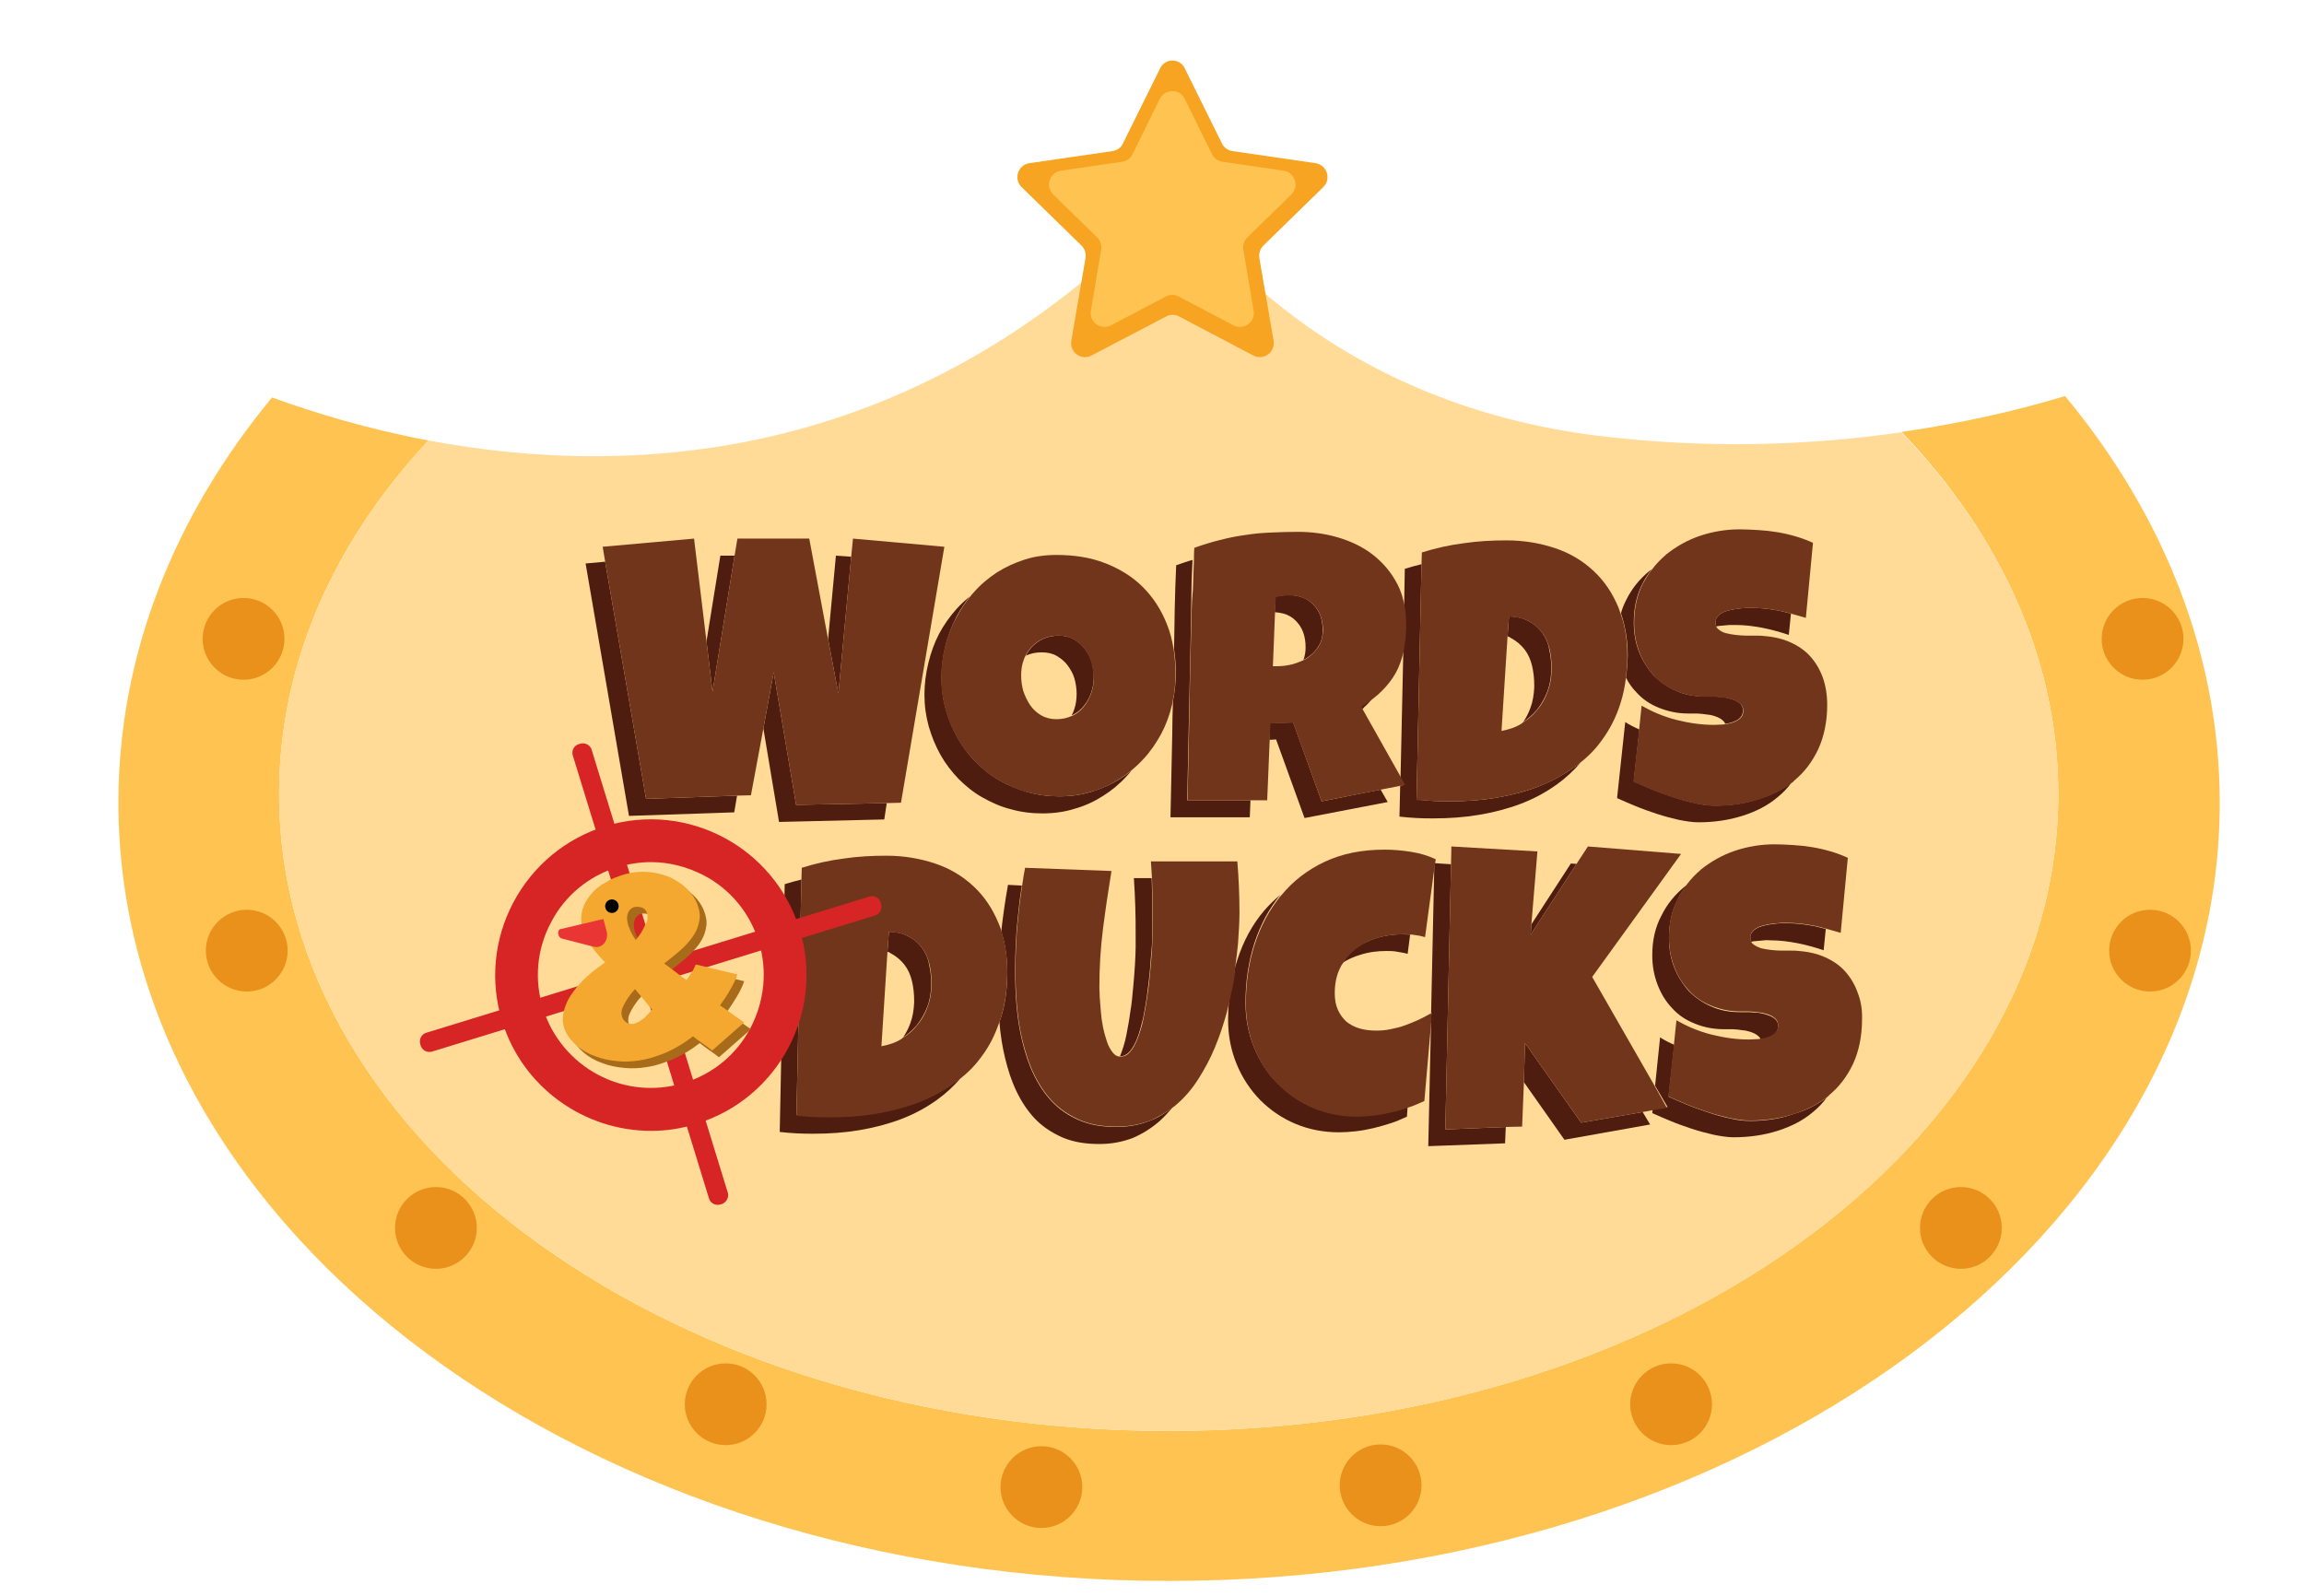 <?xml version="1.0" encoding="utf-8"?>
<!-- Generator: Adobe Illustrator 23.0.5, SVG Export Plug-In . SVG Version: 6.00 Build 0)  -->
<svg version="1.1" id="Capa_1" xmlns="http://www.w3.org/2000/svg" xmlns:xlink="http://www.w3.org/1999/xlink" x="0px" y="0px"
	 viewBox="0 0 648 449" style="enable-background:new 0 0 648 449;" xml:space="preserve">
<style type="text/css">
	.st0{fill:#FFC352;}
	.st1{fill:#FFDB97;}
	.st2{fill:#EA911B;}
	.st3{fill:none;}
	.st4{fill:#4F1C10;}
	.st5{fill:#71351B;}
	.st6{fill:#D72525;}
	.st7{fill:#A86B1A;}
	.st8{fill:#F4A82F;}
	.st9{fill:#E93634;}
	.st10{fill:#F6A421;}
</style>
<g>
	<path class="st0" d="M578.9,223.3c0,98.9-112,179.2-250.2,179.2S78.5,322.2,78.5,223.3c0-36.8,15.5-71,42-99.4
		c-17.1-3.2-32.1-7.8-44-12.1C49.1,145,33.3,184,33.3,225.8c0,120.9,132.3,218.9,295.5,218.9s295.5-98,295.5-218.9
		c0-41.9-15.9-81.1-43.5-114.4c-12.5,3.8-28,7.5-46,10.1C562.6,150.5,578.9,185.5,578.9,223.3z"/>
	<path class="st1" d="M360.7,86.6c-20.8-16.4-30.1-32-30.1-32c-70.7,76.1-152.5,80.1-210.1,69.3c-26.5,28.4-42,62.6-42,99.4
		c0,98.9,112,179.2,250.2,179.2c138.2,0,250.2-80.2,250.2-179.2c0-37.8-16.3-72.8-44.2-101.7c-24.9,3.6-54.3,4.9-86.7,0.8
		C408.2,117.2,379.7,101.6,360.7,86.6"/>
</g>
<g>
	<g>
		<circle class="st2" cx="69.4" cy="267.4" r="11.5"/>
		<circle class="st2" cx="68.5" cy="179.7" r="11.5"/>
		<circle class="st2" cx="602.6" cy="179.7" r="11.5"/>
		<circle class="st2" cx="122.6" cy="345.4" r="11.5"/>
		<circle class="st2" cx="204.1" cy="395" r="11.5"/>
	</g>
	<g>
		<circle class="st2" cx="604.7" cy="267.4" r="11.5"/>
		<circle class="st2" cx="551.5" cy="345.4" r="11.5"/>
		<circle class="st2" cx="470" cy="395" r="11.5"/>
		<circle class="st2" cx="388.3" cy="417.8" r="11.5"/>
		<circle class="st2" cx="292.9" cy="418.3" r="11.5"/>
	</g>
</g>
<g>
	<g>
		<path class="st3" d="M397.7,262.9c-0.3,0-0.7-0.1-1-0.1l-0.7,5.4c-1-0.3-2-0.5-3-0.6c-1-0.1-2-0.2-3-0.2c-2.6,0-5,0.3-7.3,1
			c-1.8,0.5-3.4,1.3-4.9,2.2c-0.3,0.4-0.5,0.9-0.8,1.3c-1.1,2.1-1.6,4.5-1.6,7.3c0,1.8,0.3,3.4,0.9,4.7s1.4,2.4,2.4,3.3
			c1,0.9,2.3,1.5,3.7,1.9c1.4,0.4,3,0.6,4.7,0.6c1.3,0,2.6-0.1,4-0.4c1.4-0.3,2.8-0.6,4.1-1.1c1.4-0.4,2.7-1,3.9-1.6
			c1.2-0.6,2.4-1.2,3.4-1.8l0.9-41.5l-2.7,20C399.7,263.2,398.7,263,397.7,262.9z"/>
		<path class="st3" d="M394.5,183.1c-0.5,2.2-1.2,4.2-2.2,6.1c-1,1.8-2.3,3.5-3.9,5.1c-0.8,0.7-1.6,1.4-2.5,2.2
			c-0.7,0.9-1.4,1.8-2.3,2.6c-0.2,0.2-0.4,0.3-0.5,0.5l10.8,19.2l0.8-36.4C394.6,182.6,394.6,182.9,394.5,183.1z"/>
		<path class="st3" d="M302.9,195.3c0-1.5-0.2-2.9-0.6-4.3c-0.4-1.4-1.1-2.7-1.9-3.7c-0.8-1.1-1.9-2-3.1-2.7c-1.2-0.7-2.6-1-4.2-1
			c-1.6,0-3.1,0.3-4.4,0.9c0,0-0.1,0-0.1,0.1c-0.2,0.4-0.3,0.8-0.5,1.2c-0.5,1.4-0.7,2.8-0.7,4.3c0,1.4,0.2,2.9,0.6,4.4
			c0.4,1.4,1,2.8,1.9,3.9c0.8,1.2,1.9,2.1,3.1,2.9c1.2,0.7,2.7,1.1,4.3,1.1c1.6,0,3-0.3,4.3-0.9c0.3-0.5,0.5-1.1,0.7-1.6
			C302.6,198.3,302.9,196.8,302.9,195.3z"/>
		<path class="st3" d="M431.6,193.4v-0.7c0-1.9-0.2-3.7-0.6-5.4c-0.4-1.7-1.1-3.3-2.1-4.6c-1-1.3-2.2-2.4-3.8-3.2
			c-0.3-0.2-0.7-0.3-1-0.5l-1.7,26.6c2.1-0.3,4-1,5.7-2.1c0.2-0.1,0.3-0.2,0.5-0.4c0.8-1.2,1.5-2.5,2-3.9
			C431.2,197.4,431.6,195.5,431.6,193.4z"/>
		<path class="st3" d="M366.6,178.2c-0.4-1.2-1-2.3-1.8-3.1c-0.8-0.9-1.8-1.6-2.9-2.1c-1-0.4-2.2-0.7-3.4-0.7l-0.6,15.1h1.2
			c1.5,0,3-0.2,4.5-0.6c1-0.3,2-0.6,2.9-1.1c0.4-1,0.6-2.2,0.6-3.5C367.2,180.8,367,179.4,366.6,178.2z"/>
		<path class="st3" d="M257.2,282.1v-0.7c0-1.9-0.2-3.7-0.6-5.4c-0.4-1.7-1.1-3.3-2.1-4.6c-1-1.3-2.2-2.4-3.8-3.2
			c-0.3-0.2-0.7-0.3-1-0.5l-1.7,26.6c2.1-0.3,4-1,5.7-2.1c0.2-0.1,0.3-0.2,0.5-0.4c0.8-1.2,1.5-2.5,2-3.9
			C256.8,286.1,257.2,284.2,257.2,282.1z"/>
		<polygon class="st4" points="206.6,156.3 202.6,156.3 198.7,180.4 200.4,194.6 		"/>
		<polygon class="st4" points="248.7,230.5 249.4,225.9 223.9,226.4 217.6,189.1 214.7,204.9 219.1,231.2 		"/>
		<polygon class="st4" points="170.2,158 164.7,158.5 176.9,229.5 206.5,228.5 207.3,223.8 181.7,224.7 		"/>
		<polygon class="st4" points="239.4,156.6 235.1,156.3 232.9,179.8 235.8,195.1 		"/>
		<path class="st4" d="M305.1,182.5c-0.8-1.1-1.9-2-3.1-2.7c-1.2-0.7-2.6-1-4.2-1c-1.6,0-3.1,0.3-4.4,0.9c-1.3,0.6-2.4,1.4-3.3,2.4
			c-0.6,0.7-1.2,1.5-1.6,2.4c0,0,0.1-0.1,0.1-0.1c1.3-0.6,2.7-0.9,4.4-0.9c1.6,0,3,0.3,4.2,1s2.3,1.6,3.1,2.7
			c0.8,1.1,1.5,2.3,1.9,3.7c0.4,1.4,0.6,2.9,0.6,4.3c0,1.5-0.2,3-0.7,4.4c-0.2,0.6-0.4,1.1-0.7,1.6c0,0,0.1,0,0.1,0
			c1.3-0.6,2.4-1.5,3.3-2.6c0.9-1.1,1.6-2.3,2.1-3.8c0.5-1.4,0.7-2.9,0.7-4.4c0-1.5-0.2-2.9-0.6-4.3
			C306.6,184.8,305.9,183.6,305.1,182.5z"/>
		<path class="st4" d="M261.1,186.5c-0.7,2.9-1.1,5.8-1.1,8.9c0,3.1,0.4,6,1.2,8.9c0.8,2.8,1.9,5.5,3.3,8c1.4,2.5,3.1,4.7,5.1,6.8
			c2,2,4.2,3.8,6.7,5.2c2.5,1.4,5.1,2.6,7.9,3.3c2.8,0.8,5.8,1.2,8.9,1.2c3.2,0,6.3-0.4,9.1-1.3c2.9-0.8,5.5-2,8-3.6
			c2.4-1.5,4.6-3.3,6.6-5.5c0.5-0.5,0.9-1,1.4-1.6c-1,0.8-2.1,1.6-3.2,2.3c-2.4,1.5-5.1,2.7-8,3.6s-5.9,1.3-9.1,1.3
			c-3.1,0-6.1-0.4-8.9-1.2c-2.8-0.8-5.5-1.9-7.9-3.3c-2.5-1.4-4.7-3.2-6.7-5.2c-2-2-3.7-4.3-5.1-6.8c-1.4-2.5-2.5-5.1-3.3-8
			c-0.8-2.8-1.2-5.8-1.2-8.9c0-3,0.4-6,1.1-8.9c0.7-2.9,1.8-5.6,3.1-8.2c1.1-2.1,2.4-4,3.8-5.8c-1.3,1.1-2.5,2.2-3.7,3.5
			c-1.9,2.1-3.6,4.5-5,7.1C262.8,180.8,261.8,183.6,261.1,186.5z"/>
		<path class="st4" d="M369.6,170.3c-0.8-0.9-1.8-1.6-2.9-2.1c-1.2-0.5-2.5-0.8-4.1-0.8c-0.7,0-1.4,0-2,0.1
			c-0.7,0.1-1.3,0.2-1.9,0.4l-0.2,4.3c1.3,0.1,2.4,0.3,3.4,0.7c1.2,0.5,2.1,1.2,2.9,2.1c0.8,0.9,1.4,1.9,1.8,3.1
			c0.4,1.2,0.6,2.5,0.6,4c0,1.3-0.2,2.4-0.6,3.5c0.4-0.2,0.8-0.4,1.2-0.7c1.2-0.8,2.2-1.8,3-3.1c0.8-1.2,1.2-2.7,1.2-4.5
			c0-1.5-0.2-2.8-0.6-4C371,172.2,370.4,171.2,369.6,170.3z"/>
		<polygon class="st4" points="363.7,203.2 357.2,203.4 357,208.1 358.9,208 366.9,230.1 390.3,225.6 388.3,222.1 371.7,225.4 		"/>
		<path class="st4" d="M329.9,197.2c-0.1,3-0.2,6.1-0.2,9.1c-0.2,7.8-0.3,15.7-0.5,23.6h22.3l0.2-4.8h-17.8
			c0.2-7.9,0.3-15.8,0.5-23.6c0.2-7.8,0.3-15.7,0.5-23.6c0.1-4,0.1-7.9,0.2-11.8c0-2.9,0.2-5.7,0.3-8.6c-1.5,0.4-3.1,1-4.6,1.5
			c-0.2,4-0.3,7.9-0.4,11.8c-0.1,3.9-0.1,7.8-0.2,11.8c0.3,2.1,0.5,4.3,0.5,6.6C330.7,191.9,330.4,194.6,329.9,197.2z"/>
		<path class="st4" d="M386,196.4c-1,0.8-2.1,1.6-3.3,2.3l0.4,0.8c0.2-0.2,0.4-0.3,0.5-0.5C384.5,198.2,385.3,197.4,386,196.4z"/>
		<path class="st4" d="M433.7,177.9c-1-1.3-2.2-2.4-3.8-3.2c-1.5-0.8-3.3-1.3-5.5-1.3l-0.4,5.6c0.4,0.1,0.7,0.3,1,0.5
			c1.5,0.8,2.8,1.9,3.8,3.2c1,1.3,1.7,2.9,2.1,4.6c0.4,1.7,0.6,3.5,0.6,5.4v0.7c-0.1,2-0.4,4-1.1,5.8c-0.5,1.4-1.2,2.7-2,3.9
			c1.5-1,2.8-2.2,3.9-3.5c1.2-1.5,2.2-3.3,2.9-5.1c0.7-1.9,1-3.8,1.1-5.8V188c0-1.9-0.2-3.7-0.6-5.4
			C435.4,180.8,434.7,179.3,433.7,177.9z"/>
		<path class="st4" d="M394.7,182.4l-0.8,36.4l1.1,2l-1.2,0.2l-0.2,8.7c1.6,0.2,3.2,0.3,4.8,0.4c1.6,0.1,3.1,0.1,4.8,0.1
			c4.4,0,8.6-0.3,12.8-1c4.1-0.7,8-1.7,11.7-3.1c3.7-1.4,7-3.2,10.1-5.4c2.5-1.8,4.8-3.9,6.8-6.3c-0.6,0.5-1.3,1-2,1.5
			c-3.1,2.2-6.5,4-10.1,5.4s-7.6,2.4-11.7,3.1s-8.4,1-12.8,1c-1.6,0-3.2,0-4.8-0.1c-1.6-0.1-3.1-0.2-4.8-0.4l1.4-66.2
			c-1.6,0.4-3.1,0.8-4.7,1.3l-0.2,11.4c0.2,1.4,0.3,2.9,0.3,4.4C395.3,178.2,395.1,180.4,394.7,182.4z"/>
		<path class="st4" d="M482.4,226.6c-1.7,0-3.6-0.2-5.6-0.7c-2-0.4-4.1-1-6.2-1.7c-2.1-0.7-4.1-1.4-6-2.2c-1.9-0.8-3.6-1.5-5.1-2.2
			l1.6-14.6c-1.4-0.6-2.8-1.3-4-2.1l-2.3,21.4c1.5,0.7,3.2,1.4,5.1,2.2c1.9,0.8,3.9,1.5,6,2.2s4.1,1.2,6.2,1.7
			c2,0.4,3.9,0.7,5.6,0.7c4.4,0,8.5-0.6,12.3-1.8c3.8-1.2,7.2-2.9,10-5.3c1.5-1.2,2.8-2.6,3.9-4.1c-2.7,2-5.7,3.6-9.2,4.6
			C490.9,226,486.8,226.6,482.4,226.6z"/>
		<path class="st4" d="M457.3,190.6c0.8,1.6,1.8,3,3,4.2c1.7,1.9,3.8,3.3,6.3,4.3s5.2,1.6,8.1,1.6c0.4,0,1,0,1.7,0
			c0.7,0,1.4,0,2.2,0.1c0.8,0.1,1.6,0.2,2.4,0.3c0.8,0.2,1.6,0.4,2.2,0.7c0.7,0.3,1.2,0.7,1.6,1.1c0.2,0.2,0.3,0.4,0.4,0.7
			c0.7-0.1,1.3-0.2,1.9-0.4c0.8-0.3,1.6-0.6,2.2-1.2c0.6-0.5,0.9-1.3,0.9-2.2c0-0.7-0.2-1.2-0.6-1.7c-0.4-0.5-1-0.8-1.6-1.1
			c-0.7-0.3-1.4-0.5-2.2-0.7c-0.8-0.2-1.7-0.3-2.4-0.3c-0.8-0.1-1.5-0.1-2.2-0.1c-0.7,0-1.2,0-1.7,0c-3,0-5.7-0.5-8.1-1.6
			c-2.4-1-4.5-2.5-6.3-4.3c-1.7-1.9-3.1-4.1-4.1-6.6c-1-2.5-1.5-5.3-1.5-8.3c0-4.1,0.8-7.8,2.5-11c0.7-1.4,1.6-2.8,2.6-4
			c-0.2,0.2-0.5,0.4-0.7,0.5c-2.8,2.3-5,5-6.6,8.3c-0.6,1.2-1.1,2.4-1.4,3.6c1.2,3.6,1.9,7.6,1.9,12
			C457.7,186.7,457.6,188.7,457.3,190.6z"/>
		<path class="st4" d="M492.9,171c-0.4,0-1,0-1.7,0c-0.7,0-1.5,0.1-2.2,0.2c-0.8,0.1-1.6,0.2-2.4,0.4c-0.8,0.2-1.5,0.4-2.1,0.7
			c-0.6,0.3-1.1,0.7-1.5,1.2s-0.6,1.1-0.5,1.7c0,0.4,0.1,0.7,0.2,1c0.5-0.1,1-0.2,1.5-0.2c0.8-0.1,1.5-0.1,2.2-0.2
			c0.7,0,1.3,0,1.7,0c2.5,0,5,0.3,7.6,0.8c2.6,0.5,5,1.2,7.4,2l0.6-6c-1-0.3-2.1-0.5-3.2-0.8C497.9,171.3,495.4,171,492.9,171z"/>
		<path class="st4" d="M258.1,310c-3.7,1.4-7.6,2.4-11.7,3.1c-4.1,0.7-8.4,1-12.8,1c-1.6,0-3.2,0-4.8-0.1c-1.6-0.1-3.1-0.2-4.8-0.4
			l1.4-66.2c-1.6,0.4-3.1,0.8-4.7,1.3l-1.4,69.7c1.6,0.2,3.2,0.3,4.8,0.4c1.6,0.1,3.1,0.1,4.8,0.1c4.4,0,8.6-0.3,12.8-1
			c4.1-0.7,8-1.7,11.7-3.1c3.7-1.4,7-3.2,10.1-5.4c2.5-1.8,4.8-3.9,6.8-6.3c-0.6,0.5-1.3,1-2,1.5C265.2,306.8,261.8,308.6,258.1,310
			z"/>
		<path class="st4" d="M259.3,266.6c-1-1.3-2.2-2.4-3.8-3.2c-1.5-0.8-3.3-1.3-5.5-1.3l-0.4,5.6c0.4,0.1,0.7,0.3,1,0.5
			c1.5,0.8,2.8,1.9,3.8,3.2c1,1.3,1.7,2.9,2.1,4.6c0.4,1.7,0.6,3.5,0.6,5.4v0.7c-0.1,2-0.4,4-1.1,5.8c-0.5,1.4-1.2,2.7-2,3.9
			c1.5-1,2.8-2.2,3.9-3.5c1.2-1.5,2.2-3.3,2.9-5.1s1-3.8,1.1-5.8v-0.7c0-1.9-0.2-3.7-0.6-5.4C261,269.5,260.3,268,259.3,266.6z"/>
		<path class="st4" d="M317.8,295.7c0.8-1,1.5-2.2,2.1-3.8c0.6-1.6,1.1-3.4,1.6-5.5c0.4-2.1,0.8-4.2,1.1-6.5
			c0.3-2.3,0.6-4.5,0.8-6.8c0.2-2.3,0.3-4.3,0.5-6.3s0.2-3.7,0.2-5.1c0-1.5,0-2.6,0-3.3c0-2.7,0-5.4-0.1-8.1c0-1.1-0.1-2.2-0.1-3.3
			h-5c0.2,2.7,0.3,5.3,0.4,8c0.1,2.7,0.1,5.4,0.1,8.1c0,0.7,0,1.8,0,3.3c0,1.5-0.1,3.2-0.2,5.1s-0.3,4-0.5,6.3
			c-0.2,2.3-0.4,4.5-0.8,6.8c-0.3,2.3-0.7,4.4-1.1,6.5s-1,3.9-1.6,5.5c-0.1,0.2-0.1,0.3-0.2,0.5c0.1,0,0.1,0,0.2,0
			C316.1,297.1,317,296.6,317.8,295.7z"/>
		<path class="st4" d="M314,317c-4,0-7.5-0.6-10.5-1.9c-3-1.3-5.5-3-7.6-5.2c-2.1-2.2-3.8-4.8-5.2-7.7s-2.4-6-3.2-9.3
			c-0.8-3.3-1.3-6.6-1.6-10c-0.3-3.4-0.4-6.7-0.4-9.8c0-4.8,0.2-9.7,0.7-14.5c0.3-3.2,0.7-6.4,1.2-9.5l-3.9-0.2
			c-0.8,4.4-1.4,8.7-1.9,13.1c1.1,3.5,1.7,7.3,1.7,11.5c0,4.8-0.6,9.2-1.9,13.1c-0.1,0.3-0.2,0.5-0.3,0.8c0,0.1,0,0.2,0,0.3
			c0.3,3.4,0.8,6.8,1.6,10c0.8,3.3,1.8,6.4,3.2,9.3c1.4,2.9,3.1,5.5,5.2,7.7c2.1,2.2,4.7,3.9,7.6,5.2c3,1.3,6.4,1.9,10.5,1.9
			c3.4,0,6.5-0.6,9.4-1.7c2.8-1.2,5.3-2.8,7.6-4.8c1.3-1.2,2.5-2.5,3.6-3.8c-2,1.6-4.1,2.9-6.5,3.8C320.5,316.4,317.4,317,314,317z"
			/>
		<path class="st4" d="M389.9,267.5c1,0,2,0,3,0.2s2,0.3,3,0.6l0.7-5.4c-0.7,0-1.3-0.1-2-0.1c-2.6,0-5,0.3-7.3,1s-4.4,1.7-6.2,3.1
			c-1.4,1.1-2.6,2.4-3.5,3.9c1.5-0.9,3.1-1.7,4.9-2.2C384.9,267.8,387.4,267.5,389.9,267.5z"/>
		<path class="st4" d="M386.3,313.5c-1.7,0.2-3.3,0.3-4.8,0.3c-4.4,0-8.5-0.8-12.3-2.4c-3.8-1.6-7.1-3.9-9.9-6.7
			c-2.8-2.8-5-6.2-6.6-10.1c-1.6-3.9-2.4-8-2.4-12.5c0-5.9,0.8-11.5,2.5-16.8c1.7-5.2,4.1-9.7,7.3-13.6c-1.7,1.4-3.2,2.9-4.6,4.5
			c-3.3,3.9-5.8,8.5-7.5,13.8c-0.2,0.6-0.4,1.2-0.6,1.9c-0.1,0.9-0.3,1.8-0.4,2.8c-0.4,2.1-0.8,4.2-1.3,6.3
			c-0.2,1.9-0.3,3.8-0.3,5.8c0,4.5,0.8,8.6,2.4,12.5c1.6,3.9,3.8,7.2,6.6,10.1c2.8,2.8,6.1,5.1,9.9,6.7c3.8,1.6,7.9,2.4,12.3,2.4
			c1.5,0,3.1-0.1,4.8-0.3c1.7-0.2,3.3-0.5,5-0.9c1.7-0.4,3.3-0.9,4.9-1.4c1.6-0.5,3-1.2,4.4-1.8l0.2-2.9c-1.5,0.5-3.1,1-4.7,1.4
			C389.6,313,387.9,313.3,386.3,313.5z"/>
		<path class="st4" d="M408.1,243.1l-4.6-0.3l-0.1,0.6l-0.9,41.5c0,0,0.1,0,0.1,0l-0.1,1.4l-0.8,36.1l21.6-0.8l0.2-4.6l-17,0.7
			L408.1,243.1z"/>
		<polygon class="st4" points="428.9,293.4 428.6,304.4 440,320.6 464.1,316.3 462,312.8 444.7,315.8 		"/>
		<polygon class="st4" points="443.4,243 441.8,242.9 430.7,260 430.5,262.9 		"/>
		<path class="st4" d="M502.7,259.7c-0.4,0-1,0-1.7,0c-0.7,0-1.5,0.1-2.2,0.2c-0.8,0.1-1.6,0.2-2.4,0.4c-0.8,0.2-1.5,0.4-2.1,0.7
			c-0.6,0.3-1.1,0.7-1.5,1.2s-0.6,1.1-0.5,1.7c0,0.4,0.1,0.7,0.2,1c0.5-0.1,1-0.2,1.5-0.2c0.8-0.1,1.5-0.1,2.2-0.2s1.3,0,1.7,0
			c2.5,0,5,0.3,7.6,0.8s5,1.2,7.4,2l0.6-6c-1-0.3-2.1-0.5-3.2-0.8C507.6,260,505.1,259.7,502.7,259.7z"/>
		<path class="st4" d="M499.2,290.8c0.6-0.5,0.9-1.3,0.9-2.2c0-0.7-0.2-1.2-0.6-1.7c-0.4-0.5-1-0.8-1.6-1.1
			c-0.7-0.3-1.4-0.5-2.2-0.7c-0.8-0.2-1.7-0.3-2.4-0.3c-0.8-0.1-1.5-0.1-2.2-0.1c-0.7,0-1.2,0-1.7,0c-3,0-5.7-0.5-8.1-1.6
			c-2.4-1-4.5-2.5-6.3-4.3c-1.7-1.9-3.1-4.1-4.1-6.6s-1.5-5.3-1.5-8.3c0-4.1,0.8-7.8,2.5-11c0.7-1.4,1.6-2.8,2.6-4
			c-0.2,0.2-0.5,0.4-0.7,0.5c-2.8,2.3-5,5-6.6,8.3c-1.7,3.2-2.5,6.9-2.5,11c0,3,0.5,5.7,1.5,8.3s2.3,4.7,4.1,6.6
			c1.7,1.9,3.8,3.3,6.3,4.3c2.4,1,5.2,1.6,8.1,1.6c0.4,0,1,0,1.7,0c0.7,0,1.4,0,2.2,0.1c0.8,0.1,1.6,0.2,2.4,0.3
			c0.8,0.2,1.6,0.4,2.2,0.7c0.7,0.3,1.2,0.7,1.6,1.1c0.2,0.2,0.3,0.4,0.4,0.7c0.7-0.1,1.3-0.2,1.9-0.4
			C497.9,291.7,498.6,291.4,499.2,290.8z"/>
		<path class="st4" d="M492.2,315.3c-1.7,0-3.6-0.2-5.6-0.7c-2-0.4-4.1-1-6.2-1.7c-2.1-0.7-4.1-1.4-6-2.2c-1.9-0.8-3.6-1.5-5.1-2.2
			l1.6-14.6c-1.4-0.6-2.8-1.3-4-2.1l-1.4,13.6l3.5,6l-4.2,0.7l-0.1,1c1.5,0.7,3.2,1.4,5.1,2.2c1.9,0.8,3.9,1.5,6,2.2
			c2.1,0.7,4.1,1.2,6.2,1.7c2,0.4,3.9,0.7,5.6,0.7c4.4,0,8.5-0.6,12.3-1.8c3.8-1.2,7.2-2.9,10-5.3c1.5-1.2,2.8-2.6,3.9-4.1
			c-2.7,2-5.7,3.6-9.2,4.6C500.7,314.7,496.6,315.3,492.2,315.3z"/>
		<polygon class="st5" points="223.9,226.4 249.4,225.9 253.4,225.8 265.6,153.8 239.9,151.5 239.4,156.6 235.8,195.1 232.9,179.8 
			227.6,151.5 207.4,151.5 206.6,156.3 200.4,194.6 198.7,180.4 195.2,151.5 169.5,153.8 170.2,158 181.7,224.7 207.3,223.8 
			211.2,223.7 214.7,204.9 217.6,189.1 		"/>
		<path class="st5" d="M265.8,181.7c-0.7,2.9-1.1,5.8-1.1,8.9c0,3.1,0.4,6,1.2,8.9c0.8,2.8,1.9,5.5,3.3,8c1.4,2.5,3.1,4.7,5.1,6.8
			c2,2,4.2,3.8,6.7,5.2c2.5,1.4,5.1,2.6,7.9,3.3c2.8,0.8,5.8,1.2,8.9,1.2c3.2,0,6.3-0.4,9.1-1.3c2.9-0.8,5.5-2,8-3.6
			c1.1-0.7,2.2-1.5,3.2-2.3c1.2-1,2.3-2,3.4-3.2c2-2.1,3.6-4.5,5-7c1.4-2.6,2.4-5.3,3.1-8.2c0.1-0.4,0.2-0.8,0.2-1.1
			c0.6-2.6,0.8-5.2,0.8-8c0-2.3-0.2-4.5-0.5-6.6c-0.4-2.5-1-4.9-1.9-7.1c-1.6-4.1-3.9-7.6-6.8-10.5c-2.9-2.9-6.5-5.1-10.6-6.7
			s-8.7-2.3-13.7-2.3c-3.1,0-6.1,0.4-8.9,1.3c-2.8,0.9-5.4,2.1-7.8,3.6c-2.4,1.6-4.6,3.4-6.5,5.6c-0.4,0.4-0.8,0.9-1.1,1.3
			c-1.5,1.8-2.7,3.7-3.8,5.8C267.6,176.1,266.6,178.8,265.8,181.7z M306.9,195c-0.5,1.4-1.2,2.7-2.1,3.8c-0.9,1.1-2,2-3.3,2.6
			c0,0-0.1,0-0.1,0c-1.3,0.6-2.7,0.9-4.3,0.9c-1.6,0-3.1-0.4-4.3-1.1c-1.2-0.7-2.3-1.7-3.1-2.9c-0.8-1.2-1.4-2.5-1.9-3.9
			c-0.4-1.5-0.6-2.9-0.6-4.4c0-1.5,0.2-3,0.7-4.3c0.1-0.4,0.3-0.8,0.5-1.2c0.4-0.9,1-1.7,1.6-2.4c0.9-1,2-1.8,3.3-2.4
			c1.3-0.6,2.7-0.9,4.4-0.9c1.6,0,3,0.3,4.2,1c1.2,0.7,2.3,1.6,3.1,2.7c0.8,1.1,1.5,2.3,1.9,3.7c0.4,1.4,0.6,2.9,0.6,4.3
			C307.7,192.1,307.4,193.5,306.9,195z"/>
		<path class="st5" d="M335,177.9c-0.2,7.9-0.4,15.8-0.5,23.6c-0.2,7.8-0.3,15.7-0.5,23.6h17.8h4.6l0.7-17l0.2-4.6l6.4-0.2l8,22.1
			l16.7-3.3l5.6-1.1l1.2-0.2l-1.1-2l-10.8-19.2l-0.4-0.8c1.2-0.8,2.3-1.5,3.3-2.3c0.9-0.7,1.7-1.4,2.5-2.2c1.6-1.6,2.9-3.3,3.9-5.1
			c1-1.8,1.7-3.9,2.2-6.1c0.1-0.2,0.1-0.5,0.1-0.8c0.4-2,0.6-4.2,0.6-6.6c0-1.5-0.1-3-0.3-4.4c-0.4-2.5-1.1-4.9-2.2-7
			c-1.7-3.3-4-6-6.8-8.2c-2.8-2.2-6.1-3.8-9.8-4.9s-7.5-1.6-11.5-1.6c-2.6,0-5.1,0.1-7.5,0.2c-2.4,0.1-4.8,0.3-7.2,0.7
			c-2.4,0.3-4.7,0.8-7.1,1.4c-2.4,0.6-4.7,1.3-7.2,2.2c-0.1,1.1-0.1,2.2-0.1,3.2c-0.1,2.9-0.2,5.8-0.3,8.6
			C335.1,169.9,335.1,173.9,335,177.9z M370.8,181.9c-0.8,1.2-1.8,2.3-3,3.1c-0.4,0.3-0.8,0.5-1.2,0.7c-0.9,0.4-1.9,0.8-2.9,1.1
			c-1.5,0.4-3.1,0.6-4.5,0.6h-1.2l0.6-15.1l0.2-4.3c0.6-0.2,1.3-0.3,1.9-0.4c0.7-0.1,1.3-0.1,2-0.1c1.6,0,2.9,0.2,4.1,0.8
			c1.2,0.5,2.1,1.2,2.9,2.1c0.8,0.9,1.4,1.9,1.8,3.1c0.4,1.2,0.6,2.5,0.6,4C372,179.2,371.6,180.7,370.8,181.9z"/>
		<path class="st5" d="M403.2,225.3c1.6,0.1,3.1,0.1,4.8,0.1c4.4,0,8.6-0.3,12.8-1c4.1-0.7,8-1.7,11.7-3.1c3.7-1.4,7-3.2,10.1-5.4
			c0.7-0.5,1.3-1,2-1.5c2.3-1.8,4.3-3.9,6-6.3c2.2-3,4-6.5,5.2-10.4c0.7-2.2,1.2-4.6,1.5-7.1c0.2-1.9,0.4-3.9,0.4-6
			c0-4.4-0.6-8.4-1.9-12c-0.2-0.6-0.4-1.2-0.6-1.7c-1.7-4.1-4-7.5-7-10.3c-3-2.8-6.6-5-10.8-6.4s-8.7-2.2-13.7-2.2
			c-4,0-8,0.2-12,0.8c-4,0.5-8,1.4-11.8,2.6l-0.1,3.5l-1.4,66.2C400.1,225.1,401.7,225.2,403.2,225.3z M436.4,188.7
			c-0.1,2-0.4,4-1.1,5.8c-0.7,1.9-1.6,3.6-2.9,5.1c-1.1,1.4-2.4,2.6-3.9,3.5c-0.2,0.1-0.3,0.2-0.5,0.4c-1.7,1.1-3.6,1.7-5.7,2.1
			l1.7-26.6l0.4-5.6c2.1,0.1,3.9,0.5,5.5,1.3c1.5,0.8,2.8,1.9,3.8,3.2c1,1.3,1.7,2.9,2.1,4.6c0.4,1.7,0.6,3.5,0.6,5.4L436.4,188.7
			L436.4,188.7z"/>
		<path class="st5" d="M459.6,175.2c0,3,0.5,5.7,1.5,8.3c1,2.5,2.3,4.7,4.1,6.6c1.7,1.9,3.8,3.3,6.3,4.3c2.4,1,5.2,1.6,8.1,1.6
			c0.4,0,1,0,1.7,0c0.7,0,1.4,0,2.2,0.1c0.8,0.1,1.6,0.2,2.4,0.3c0.8,0.2,1.6,0.4,2.2,0.7c0.7,0.3,1.2,0.7,1.6,1.1
			c0.4,0.5,0.6,1,0.6,1.7c0,1-0.3,1.7-0.9,2.2s-1.3,0.9-2.2,1.2c-0.6,0.2-1.3,0.3-1.9,0.4c-0.2,0-0.5,0.1-0.8,0.1
			c-0.9,0-1.7,0.1-2.4,0.1c-3.5,0-7-0.5-10.6-1.4c-3.6-0.9-6.8-2.3-9.8-4l-0.7,6.8l-1.6,14.6c1.5,0.7,3.2,1.4,5.1,2.2
			c1.9,0.8,3.9,1.5,6,2.2c2.1,0.7,4.1,1.2,6.2,1.7c2,0.4,3.9,0.7,5.6,0.7c4.4,0,8.5-0.6,12.3-1.8c3.5-1.1,6.5-2.6,9.2-4.6
			c0.3-0.2,0.6-0.4,0.8-0.7c2.9-2.4,5.1-5.3,6.8-8.9c1.6-3.5,2.5-7.7,2.5-12.4c0-2.8-0.4-5.3-1.2-7.6c-0.8-2.3-2-4.3-3.5-6
			c-1.5-1.7-3.4-3-5.6-4c-2.2-1-4.7-1.6-7.5-1.8c-0.6-0.1-1.3-0.1-2.1-0.1c-0.9,0-1.8,0-2.8,0c-1,0-2-0.1-3-0.2s-2-0.3-2.8-0.5
			s-1.5-0.6-2.1-1.1c-0.3-0.2-0.5-0.5-0.6-0.8c-0.1-0.3-0.2-0.6-0.2-1c0-0.7,0.1-1.2,0.5-1.7c0.4-0.5,0.9-0.9,1.5-1.2
			c0.6-0.3,1.3-0.5,2.1-0.7c0.8-0.2,1.6-0.3,2.4-0.4c0.8-0.1,1.5-0.1,2.2-0.2c0.7,0,1.3,0,1.7,0c2.5,0,5,0.3,7.6,0.8
			c1.1,0.2,2.1,0.5,3.2,0.8c1.4,0.4,2.8,0.8,4.2,1.2l2-21.1c-1.5-0.7-3.1-1.3-4.8-1.8c-1.7-0.5-3.4-0.9-5.2-1.2
			c-1.8-0.3-3.6-0.5-5.4-0.6s-3.5-0.2-5.2-0.2c-3.8,0-7.5,0.6-11.1,1.8c-3.6,1.2-6.7,3-9.5,5.2c-1.5,1.3-2.9,2.7-4,4.2
			c-1,1.2-1.8,2.6-2.6,4C460.4,167.4,459.6,171.1,459.6,175.2z"/>
		<path class="st5" d="M283.3,273.3c0-4.2-0.6-8-1.7-11.5c-0.2-0.8-0.5-1.5-0.8-2.2c-1.7-4.1-4-7.5-7-10.3c-3-2.8-6.6-5-10.8-6.4
			s-8.7-2.2-13.7-2.2c-4,0-8,0.2-12,0.8c-4,0.5-8,1.4-11.8,2.6l-0.1,3.5l-1.4,66.2c1.6,0.2,3.2,0.3,4.8,0.4c1.6,0.1,3.1,0.1,4.8,0.1
			c4.4,0,8.6-0.3,12.8-1c4.1-0.7,8-1.7,11.7-3.1c3.7-1.4,7-3.2,10.1-5.4c0.7-0.5,1.3-1,2-1.5c2.3-1.8,4.3-3.9,6-6.3
			c2.1-2.8,3.7-6,4.9-9.6c0.1-0.3,0.2-0.5,0.3-0.8C282.7,282.5,283.3,278.2,283.3,273.3z M262,277.4c-0.1,2-0.4,4-1.1,5.8
			c-0.7,1.9-1.6,3.6-2.9,5.1c-1.1,1.4-2.4,2.6-3.9,3.5c-0.2,0.1-0.3,0.2-0.5,0.4c-1.7,1.1-3.6,1.7-5.7,2.1l1.7-26.6l0.4-5.6
			c2.1,0.1,3.9,0.5,5.5,1.3c1.5,0.8,2.8,1.9,3.8,3.2c1,1.3,1.7,2.9,2.1,4.6c0.4,1.7,0.6,3.5,0.6,5.4L262,277.4L262,277.4z"/>
		<path class="st5" d="M347.4,272.1c0.3-2.3,0.6-4.6,0.8-6.8c0.2-3.1,0.4-5.9,0.4-8.5c0-4.9-0.2-9.8-0.6-14.5h-24.3
			c0.1,1.6,0.2,3.2,0.3,4.8c0,1.1,0.1,2.2,0.1,3.3c0.1,2.7,0.1,5.4,0.1,8.1c0,0.7,0,1.8,0,3.3c0,1.5-0.1,3.2-0.2,5.1s-0.3,4-0.5,6.3
			c-0.2,2.3-0.4,4.5-0.8,6.8c-0.3,2.3-0.7,4.4-1.1,6.5c-0.4,2.1-1,3.9-1.6,5.5c-0.6,1.6-1.3,2.9-2.1,3.8c-0.8,1-1.7,1.4-2.7,1.4
			c-0.1,0-0.1,0-0.2,0c-0.8,0-1.5-0.4-2.1-1.2c-0.6-0.8-1.2-1.8-1.6-3.1c-0.4-1.2-0.8-2.6-1.1-4.1c-0.3-1.5-0.5-3-0.6-4.4
			s-0.2-2.7-0.3-3.9c0-1.2-0.1-2-0.1-2.6c0-5.5,0.3-11.1,1-16.5c0.7-5.5,1.5-10.9,2.4-16.4l-24.3-0.9c-0.3,1.6-0.6,3.3-0.8,4.9
			c-0.5,3.2-0.9,6.4-1.2,9.5c-0.5,4.8-0.7,9.7-0.7,14.5c0,3.1,0.1,6.4,0.4,9.8c0.3,3.4,0.8,6.8,1.6,10s1.8,6.4,3.2,9.3
			c1.4,2.9,3.1,5.5,5.2,7.7c2.1,2.2,4.7,3.9,7.6,5.2c3,1.3,6.4,1.9,10.5,1.9c3.4,0,6.5-0.6,9.4-1.7c2.3-1,4.5-2.3,6.5-3.8
			c0.4-0.3,0.8-0.6,1.1-0.9c2.3-2,4.3-4.4,6-7.1c1.7-2.7,3.3-5.6,4.6-8.8c1.3-3.1,2.4-6.4,3.3-9.7c0.3-1.2,0.6-2.5,0.9-3.7
			c0.5-2.1,0.9-4.2,1.3-6.3C347.2,273.9,347.3,273,347.4,272.1z"/>
		<path class="st5" d="M402.5,285c-1,0.6-2.2,1.2-3.4,1.8c-1.3,0.6-2.6,1.1-3.9,1.6s-2.7,0.8-4.1,1.1c-1.4,0.3-2.7,0.4-4,0.4
			c-1.7,0-3.3-0.2-4.7-0.6c-1.4-0.4-2.7-1.1-3.7-1.9c-1-0.9-1.8-2-2.4-3.3c-0.6-1.3-0.9-2.9-0.9-4.7c0-2.8,0.5-5.2,1.6-7.3
			c0.2-0.5,0.5-0.9,0.8-1.3c0.9-1.5,2.1-2.8,3.5-3.9c1.8-1.4,3.8-2.4,6.2-3.1c2.3-0.7,4.8-1,7.3-1c0.7,0,1.3,0,2,0.1
			c0.3,0,0.7,0,1,0.1c1,0.1,2,0.3,3,0.6l2.7-20l0.1-0.6l0.2-1.3c-2.1-1-4.5-1.7-7-2.1c-2.5-0.4-5-0.6-7.4-0.6
			c-6.3,0-11.9,1.1-16.8,3.4c-4.9,2.3-8.9,5.4-12.2,9.4c-0.1,0.1-0.1,0.2-0.2,0.2c-3.2,3.9-5.6,8.4-7.3,13.6
			c-1.7,5.2-2.5,10.8-2.5,16.8c0,4.5,0.8,8.6,2.4,12.5c1.6,3.9,3.8,7.2,6.6,10.1c2.8,2.8,6.1,5.1,9.9,6.7c3.8,1.6,7.9,2.4,12.3,2.4
			c1.5,0,3.1-0.1,4.8-0.3c1.7-0.2,3.3-0.5,5-0.9c1.6-0.4,3.2-0.8,4.7-1.4c0,0,0.1,0,0.1,0c1.6-0.5,3-1.2,4.4-1.8l2-23L402.5,285
			C402.6,285,402.5,285,402.5,285z"/>
		<polygon class="st5" points="465.4,305.5 447.8,274.8 472.8,240.2 446.6,238.1 443.4,243 430.5,262.9 430.7,260 432.4,239.5 
			408.2,238.1 408.1,243.1 406.5,317.7 423.5,317 428.1,316.9 428.6,304.4 428.9,293.4 444.7,315.8 462,312.8 464.7,312.3 
			468.8,311.6 		"/>
		<path class="st5" d="M522.5,279.3c-0.8-2.3-2-4.3-3.5-6c-1.5-1.7-3.4-3-5.6-4c-2.2-1-4.7-1.6-7.5-1.8c-0.6-0.1-1.3-0.1-2.1-0.1
			c-0.9,0-1.8,0-2.8,0c-1,0-2-0.1-3-0.2c-1-0.1-2-0.3-2.8-0.5c-0.8-0.3-1.5-0.6-2.1-1.1c-0.3-0.2-0.5-0.5-0.6-0.8
			c-0.1-0.3-0.2-0.6-0.2-1c0-0.7,0.1-1.2,0.5-1.7c0.4-0.5,0.9-0.9,1.5-1.2c0.6-0.3,1.3-0.5,2.1-0.7c0.8-0.2,1.6-0.3,2.4-0.4
			c0.8-0.1,1.5-0.1,2.2-0.2c0.7,0,1.3,0,1.7,0c2.5,0,5,0.3,7.6,0.8c1.1,0.2,2.1,0.5,3.2,0.8c1.4,0.4,2.8,0.8,4.2,1.2l2-21.1
			c-1.5-0.7-3.1-1.3-4.8-1.8c-1.7-0.5-3.4-0.9-5.2-1.2c-1.8-0.3-3.6-0.5-5.4-0.6c-1.8-0.1-3.5-0.2-5.2-0.2c-3.8,0-7.5,0.6-11.1,1.8
			c-3.6,1.2-6.7,3-9.5,5.2c-1.5,1.3-2.9,2.7-4,4.2c-1,1.2-1.8,2.6-2.6,4c-1.7,3.2-2.5,6.9-2.5,11c0,3,0.5,5.7,1.5,8.3
			s2.3,4.7,4.1,6.6c1.7,1.9,3.8,3.3,6.3,4.3c2.4,1,5.2,1.6,8.1,1.6c0.4,0,1,0,1.7,0c0.7,0,1.4,0,2.2,0.1c0.8,0.1,1.6,0.2,2.4,0.3
			c0.8,0.2,1.6,0.4,2.2,0.7c0.7,0.3,1.2,0.7,1.6,1.1c0.4,0.5,0.6,1,0.6,1.7c0,1-0.3,1.7-0.9,2.2s-1.3,0.9-2.2,1.2
			c-0.6,0.2-1.3,0.3-1.9,0.4c-0.2,0-0.5,0.1-0.8,0.1c-0.9,0-1.7,0.1-2.4,0.1c-3.5,0-7-0.5-10.6-1.4c-3.6-0.9-6.8-2.3-9.8-4l-0.7,6.8
			l-1.6,14.6c1.5,0.7,3.2,1.4,5.1,2.2c1.9,0.8,3.9,1.5,6,2.2c2.1,0.7,4.1,1.2,6.2,1.7c2,0.4,3.9,0.7,5.6,0.7c4.4,0,8.5-0.6,12.3-1.8
			c3.5-1.1,6.5-2.6,9.2-4.6c0.3-0.2,0.6-0.4,0.8-0.7c2.9-2.4,5.1-5.3,6.8-8.9c1.6-3.5,2.5-7.7,2.5-12.4
			C523.8,284.2,523.4,281.6,522.5,279.3z"/>
	</g>
	<g>
		<path class="st6" d="M203,338.7l-0.4,0.1c-1.3,0.4-2.8-0.3-3.2-1.7l-38.3-124.6c-0.4-1.3,0.3-2.8,1.7-3.2l0.4-0.1
			c1.3-0.4,2.8,0.3,3.2,1.7l38.3,124.6C205.1,336.8,204.3,338.2,203,338.7z"/>
		<path class="st6" d="M118.3,294.1l-0.1-0.4c-0.4-1.3,0.3-2.8,1.7-3.2l124.6-38.3c1.3-0.4,2.8,0.3,3.2,1.7l0.1,0.4
			c0.4,1.3-0.3,2.8-1.7,3.2l-124.6,38.3C120.1,296.2,118.7,295.4,118.3,294.1z"/>
		<path class="st6" d="M183.1,318.1c-18.7,0-36.1-12.1-41.9-30.9c-3.4-11.2-2.3-23,3.2-33.4c5.5-10.3,14.6-17.9,25.8-21.4
			c23.1-7.1,47.6,5.9,54.7,29s-5.9,47.6-29,54.7C191.6,317.5,187.3,318.1,183.1,318.1z M183.1,242.5c-3.1,0-6.3,0.5-9.4,1.4
			c-8.1,2.5-14.8,8-18.7,15.5c-4,7.5-4.8,16.1-2.3,24.2c5.2,16.7,22.9,26.2,39.7,21c8.1-2.5,14.8-8,18.7-15.5s4.8-16.1,2.3-24.2
			c-2.5-8.1-8-14.8-15.5-18.7C193.2,243.8,188.2,242.5,183.1,242.5z"/>
	</g>
	<g>
		<g>
			<path class="st7" d="M202.2,297.4c-0.9-0.7-1.8-1.4-2.7-2s-1.8-1.3-2.7-2c-1.3,1-2.7,2-4.3,2.9c-1.6,0.9-3.3,1.8-5.2,2.4
				c-1.8,0.7-3.7,1.2-5.7,1.5c-2,0.3-3.9,0.4-5.9,0.2c-2.3-0.2-4.4-0.6-6.4-1.4c-2-0.7-3.7-1.7-5.1-2.9c-1.4-1.2-2.5-2.5-3.2-4
				s-1-3.1-0.7-4.8c0.2-1.4,0.7-2.8,1.4-4.2s1.7-2.6,2.7-3.9c1.1-1.2,2.3-2.4,3.6-3.5c1.3-1.1,2.7-2.1,4.1-3.1c-1-1-1.9-2-2.8-3.1
				c-0.9-1.1-1.6-2.2-2.3-3.4c-0.6-1.2-1.1-2.4-1.4-3.6c-0.3-1.2-0.3-2.5-0.1-3.7c0.3-1.7,1-3.3,2.1-4.7c1.1-1.5,2.5-2.8,4.3-3.8
				c1.7-1.1,3.7-1.9,5.8-2.5c2.2-0.6,4.4-0.8,6.7-0.6c2.1,0.2,4.1,0.7,6,1.5c1.8,0.9,3.4,1.9,4.7,3.2c1.3,1.3,2.3,2.7,2.9,4.3
				c0.6,1.6,0.9,3.1,0.6,4.6c-0.2,1.3-0.6,2.4-1.2,3.5c-0.6,1.1-1.4,2.1-2.3,3.1c-0.9,1-1.9,1.9-3,2.8c-1.1,0.9-2.2,1.8-3.4,2.7
				c1.1,0.8,2.1,1.6,3.2,2.4c1,0.8,2,1.5,3.1,2.3c0.5-0.7,0.9-1.4,1.4-2.1s0.8-1.5,1.2-2.3l11.7,2.8c-0.5,1.5-1.2,2.9-2.1,4.4
				s-1.8,2.9-2.8,4.3c1.2,0.8,2.3,1.6,3.4,2.4c1.1,0.8,2.2,1.6,3.4,2.4L202.2,297.4z M185.3,285.9c-0.8-0.9-1.6-1.9-2.4-2.9
				s-1.7-2-2.4-2.9c-0.3,0.4-0.7,0.8-1.1,1.3c-0.4,0.5-0.8,1.1-1.2,1.7c-0.4,0.6-0.7,1.2-1,1.8c-0.3,0.6-0.5,1.2-0.5,1.8
				c-0.1,0.8,0.2,1.4,0.6,2.1s1.1,1,1.9,1.1c0.6,0.1,1.1,0,1.7-0.3s1.2-0.6,1.7-1c0.6-0.4,1.1-0.9,1.5-1.4
				C184.5,286.8,185,286.3,185.3,285.9z M184,260.2c0.1-0.9-0.1-1.7-0.5-2.2c-0.4-0.6-1-0.9-1.9-1c-0.9-0.1-1.6,0-2.2,0.5
				c-0.6,0.5-1,1.2-1.1,2.1c-0.1,0.6,0,1.2,0.1,1.8c0.1,0.6,0.3,1.2,0.6,1.8c0.2,0.6,0.5,1.2,0.8,1.7c0.3,0.5,0.6,1,0.9,1.4
				c0.3-0.4,0.7-0.8,1-1.3c0.4-0.5,0.7-1,1-1.6c0.3-0.6,0.6-1.1,0.8-1.7C183.9,261.3,184,260.7,184,260.2z"/>
		</g>
		<g>
			<path class="st8" d="M200.3,295.5c-0.9-0.7-1.8-1.4-2.7-2s-1.8-1.3-2.7-2c-1.3,1-2.7,2-4.3,2.9c-1.6,0.9-3.3,1.8-5.2,2.4
				c-1.8,0.7-3.7,1.2-5.7,1.5c-2,0.3-3.9,0.4-5.9,0.2c-2.3-0.2-4.4-0.6-6.4-1.4c-2-0.7-3.7-1.7-5.1-2.9c-1.4-1.2-2.5-2.5-3.2-4
				c-0.7-1.5-1-3.1-0.7-4.8c0.2-1.4,0.7-2.8,1.4-4.2c0.7-1.3,1.7-2.6,2.7-3.9c1.1-1.2,2.3-2.4,3.6-3.5c1.3-1.1,2.7-2.1,4.1-3.1
				c-1-1-1.9-2-2.8-3.1c-0.9-1.1-1.6-2.2-2.3-3.4c-0.6-1.2-1.1-2.4-1.4-3.6c-0.3-1.2-0.3-2.5-0.1-3.7c0.3-1.7,1-3.3,2.1-4.7
				c1.1-1.5,2.5-2.8,4.3-3.8c1.7-1.1,3.7-1.9,5.8-2.5c2.2-0.6,4.4-0.8,6.7-0.6c2.1,0.2,4.1,0.7,6,1.5c1.8,0.9,3.4,1.9,4.7,3.2
				c1.3,1.3,2.3,2.7,2.9,4.3c0.6,1.6,0.9,3.1,0.6,4.6c-0.2,1.3-0.6,2.4-1.2,3.5c-0.6,1.1-1.4,2.1-2.3,3.1s-1.9,1.9-3,2.8
				c-1.1,0.9-2.2,1.8-3.4,2.7c1.1,0.8,2.1,1.6,3.2,2.4c1,0.8,2,1.5,3.1,2.3c0.5-0.7,0.9-1.4,1.4-2.1s0.8-1.5,1.2-2.3l11.7,2.8
				c-0.5,1.5-1.2,2.9-2.1,4.4c-0.8,1.5-1.8,2.9-2.8,4.3c1.2,0.8,2.3,1.6,3.4,2.4c1.1,0.8,2.2,1.6,3.4,2.4L200.3,295.5z M183.4,284
				c-0.8-0.9-1.6-1.9-2.4-2.9c-0.8-1-1.7-2-2.4-2.9c-0.3,0.4-0.7,0.8-1.1,1.3c-0.4,0.5-0.8,1.1-1.2,1.7c-0.4,0.6-0.7,1.2-1,1.8
				c-0.3,0.6-0.5,1.2-0.5,1.8c-0.1,0.8,0.2,1.4,0.6,2.1c0.5,0.6,1.1,1,1.9,1.1c0.6,0.1,1.1,0,1.7-0.3c0.6-0.2,1.2-0.6,1.7-1
				c0.6-0.4,1.1-0.9,1.5-1.4C182.6,284.9,183.1,284.4,183.4,284z M182.1,258.3c0.1-0.9-0.1-1.7-0.5-2.2c-0.4-0.6-1-0.9-1.9-1
				c-0.9-0.1-1.6,0-2.2,0.5c-0.6,0.5-1,1.2-1.1,2.1c-0.1,0.6,0,1.2,0.1,1.8c0.1,0.6,0.3,1.2,0.6,1.8c0.2,0.6,0.5,1.2,0.8,1.7
				c0.3,0.5,0.6,1,0.9,1.4c0.3-0.4,0.7-0.8,1-1.3c0.4-0.5,0.7-1,1-1.6c0.3-0.6,0.6-1.1,0.8-1.7C182,259.4,182.1,258.8,182.1,258.3z"
				/>
		</g>
		<path class="st9" d="M169.7,258.5l-12.3,2.9c-0.8,0.7-0.4,2.3,0.6,2.6l9,2.3c2.4,0.6,4.3-1.8,3.6-4.4L169.7,258.5z"/>
		<circle cx="172.1" cy="254.9" r="1.9"/>
	</g>
</g>
<g>
	<path class="st10" d="M333.2,19.2l10.5,21.2c0.6,1.2,1.7,1.9,2.9,2.1l23.4,3.4c3.2,0.5,4.5,4.4,2.2,6.7l-16.9,16.5
		c-0.9,0.9-1.3,2.2-1.1,3.5l4,23.3c0.5,3.2-2.8,5.6-5.7,4.1l-20.9-11c-1.1-0.6-2.5-0.6-3.6,0L307,100c-2.9,1.5-6.2-0.9-5.7-4.1
		l4-23.3c0.2-1.3-0.2-2.6-1.1-3.5l-16.9-16.5c-2.3-2.3-1-6.2,2.2-6.7l23.4-3.4c1.3-0.2,2.4-1,2.9-2.1l10.5-21.2
		C327.7,16.3,331.8,16.3,333.2,19.2z"/>
	<path class="st0" d="M333.2,27.8l7.7,15.6c0.6,1.2,1.7,1.9,2.9,2.1L361,48c3.2,0.5,4.5,4.4,2.2,6.7l-12.4,12.1
		c-0.9,0.9-1.3,2.2-1.1,3.5l2.9,17.1c0.5,3.2-2.8,5.6-5.7,4.1l-15.4-8.1c-1.1-0.6-2.5-0.6-3.6,0l-15.4,8.1c-2.9,1.5-6.2-0.9-5.7-4.1
		l2.9-17.1c0.2-1.3-0.2-2.6-1.1-3.5l-12.4-12.1c-2.3-2.3-1-6.2,2.2-6.7l17.2-2.5c1.3-0.2,2.4-1,2.9-2.1l7.7-15.6
		C327.7,24.9,331.8,24.9,333.2,27.8z"/>
</g>
</svg>
